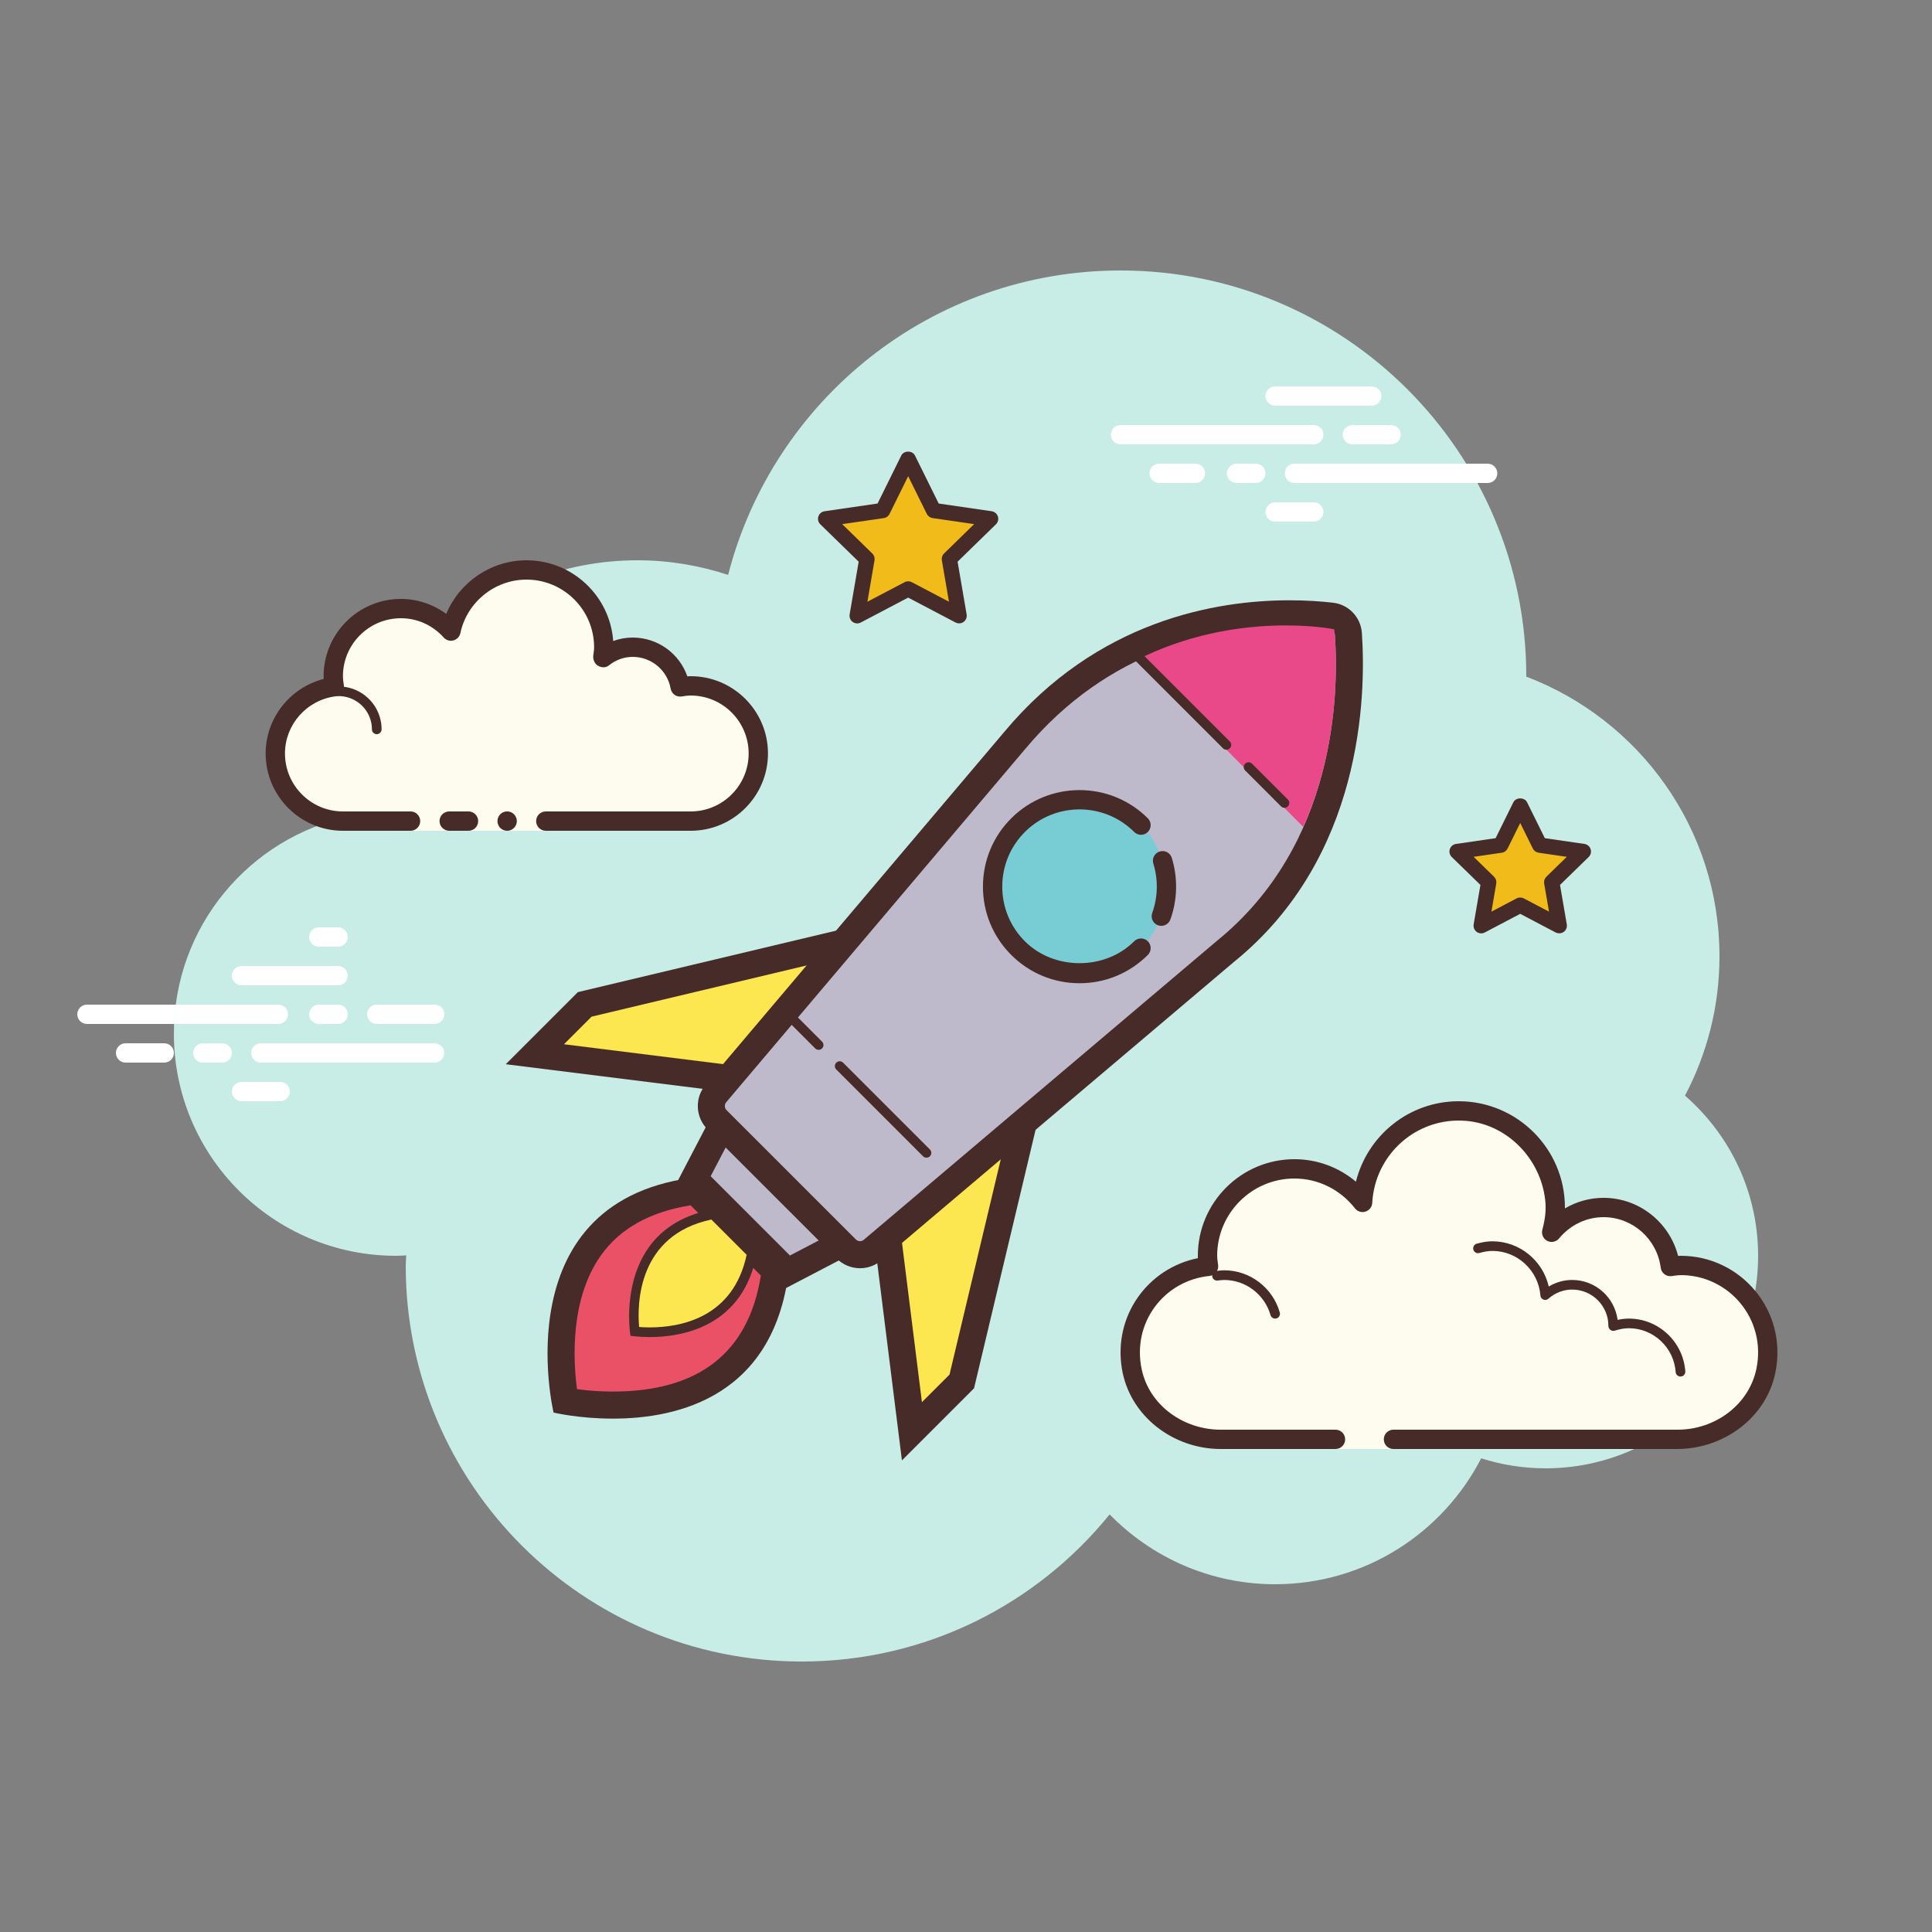 <svg xmlns="http://www.w3.org/2000/svg" xmlns:xlink="http://www.w3.org/1999/xlink" viewBox="0 0 100 100"><rect x="0" y="0" width="100" height="100" fill="#808080" stroke="none"/><path fill="#c7ede6" d="M87.215,56.71C88.35,54.555,89,52.105,89,49.5c0-6.621-4.159-12.257-10.001-14.478 C78.999,35.015,79,35.008,79,35c0-11.598-9.402-21-21-21c-9.784,0-17.981,6.701-20.313,15.757C36.211,29.272,34.638,29,33,29 c-7.692,0-14.023,5.793-14.89,13.252C12.906,43.353,9,47.969,9,53.5C9,59.851,14.149,65,20.5,65c0.177,0,0.352-0.012,0.526-0.022 C21.022,65.153,21,65.324,21,65.5C21,76.822,30.178,86,41.5,86c6.437,0,12.175-2.972,15.934-7.614C59.612,80.611,62.64,82,66,82 c4.65,0,8.674-2.65,10.666-6.518C77.718,75.817,78.837,76,80,76c6.075,0,11-4.925,11-11C91,61.689,89.53,58.727,87.215,56.71z"/><path fill="#fdfcef" d="M69,74h-5.75c-2.485,0.75-4.5-1.265-4.5-3.75c0-2.333,1.782-4.229,4.055-4.455 c-0.022-0.181-0.055-0.358-0.055-0.545c0-2.485,2.015-4.5,4.5-4.5c1.438,0,2.703,0.686,3.527,1.736 c0.14-2.636,2.302-4.736,4.973-4.736c2.761,0,5,2.239,5,5c0,0.446-0.077,0.87-0.187,1.282c0.642-0.777,1.6-1.282,2.687-1.282 c1.781,0,3.234,1.335,3.455,3.055c0.181-0.022,0.358-0.055,0.545-0.055c2.485,0,4.5,2.015,4.5,4.5s-2.015,4.5-4.5,3.75h-9.5H72v1 h-3V74z"/><path fill="#472b29" d="M75.5,57c3.033,0,5.5,2.467,5.5,5.5c0,0.016,0,0.031,0,0.047C81.602,62.192,82.29,62,83,62 c1.831,0,3.411,1.261,3.858,3.005C86.905,65.002,86.952,65,87,65c3.099,0,5.549,2.834,4.893,6.047 C91.413,73.398,89.204,75,86.804,75l-14.679,0c-0.276,0-0.5-0.224-0.5-0.5c0-0.276,0.224-0.5,0.5-0.5h14.718 c1.92,0,3.687-1.282,4.071-3.163C91.439,68.267,89.479,66,87,66c-0.117,0-0.23,0.017-0.343,0.032l-0.141,0.019 c-0.021,0.003-0.041,0.004-0.062,0.004c-0.246,0-0.462-0.185-0.495-0.437C85.768,64.125,84.496,63,83,63 c-0.885,0-1.723,0.401-2.301,1.1c-0.098,0.118-0.241,0.182-0.386,0.182c-0.078,0-0.156-0.018-0.228-0.056 c-0.209-0.107-0.314-0.346-0.254-0.573c0.16-0.6,0.202-1.069,0.147-1.549c-0.24-2.127-1.959-3.909-4.092-4.088 c-2.551-0.215-4.725,1.728-4.859,4.246c-0.011,0.208-0.15,0.387-0.349,0.45c-0.05,0.016-0.101,0.024-0.152,0.024 c-0.15,0-0.296-0.069-0.392-0.192C69.362,61.563,68.221,61,67,61c-2.206,0-4,1.794-4,4c0,0.117,0.017,0.23,0.032,0.343 l0.019,0.141c0.016,0.134-0.022,0.268-0.106,0.373c-0.084,0.105-0.207,0.172-0.34,0.185c-2.352,0.234-4.042,2.429-3.504,4.865 C59.509,72.76,61.275,74,63.173,74l5.952,0c0.276,0,0.5,0.224,0.5,0.5c0,0.276-0.224,0.5-0.5,0.5h-5.938 c-2.467,0-4.708-1.704-5.115-4.138c-0.462-2.763,1.344-5.22,3.931-5.74C62.001,65.082,62,65.041,62,65c0-2.757,2.243-5,5-5 c1.176,0,2.293,0.416,3.183,1.164C70.781,58.76,72.945,57,75.5,57L75.5,57z"/><path fill="#472b29" d="M77.25 64.25c1.403 0 2.609.999 2.913 2.341.367-.222.786-.341 1.212-.341 1.202 0 2.198.897 2.353 2.068.203-.045.396-.068.585-.068 1.529 0 2.811 1.2 2.918 2.732.009.138-.094.257-.232.267-.006 0-.012 0-.018 0-.13 0-.24-.101-.249-.232-.089-1.271-1.151-2.268-2.419-2.268-.229 0-.47.042-.738.127-.022.007-.045.01-.067.01-.055 0-.11-.02-.156-.054-.064-.047-.102-.129-.102-.209 0-1.034-.841-1.875-1.875-1.875-.447 0-.885.168-1.231.473-.047.041-.106.063-.165.063-.032 0-.063-.006-.093-.019-.088-.035-.148-.117-.155-.212-.102-1.292-1.191-2.305-2.479-2.305-.208 0-.425.034-.682.107-.023.007-.047.01-.07.01-.109 0-.207-.073-.239-.182-.038-.133.039-.271.172-.309C76.733 64.29 76.994 64.25 77.25 64.25L77.25 64.25zM63.367 65.75c1.326 0 2.508.897 2.874 2.182.038.133-.039.271-.172.309-.023.007-.046.01-.068.01-.109 0-.209-.072-.24-.182-.305-1.071-1.289-1.818-2.393-1.818-.117 0-.23.014-.342.029-.012.002-.023.003-.035.003-.121 0-.229-.092-.246-.217-.019-.137.077-.263.214-.281C63.092 65.766 63.228 65.75 63.367 65.75L63.367 65.75z"/><path fill="#fff" d="M14.405 53H4.5C4.224 53 4 52.776 4 52.5S4.224 52 4.5 52h9.905c.276 0 .5.224.5.5S14.682 53 14.405 53zM17.5 53h-1c-.276 0-.5-.224-.5-.5s.224-.5.5-.5h1c.276 0 .5.224.5.5S17.777 53 17.5 53zM22.491 55H13.5c-.276 0-.5-.224-.5-.5s.224-.5.5-.5h8.991c.276 0 .5.224.5.5S22.767 55 22.491 55zM11.5 55h-1c-.276 0-.5-.224-.5-.5s.224-.5.5-.5h1c.276 0 .5.224.5.5S11.777 55 11.5 55zM8.5 55h-2C6.224 55 6 54.776 6 54.5S6.224 54 6.5 54h2C8.776 54 9 54.224 9 54.5S8.777 55 8.5 55zM14.5 57h-2c-.276 0-.5-.224-.5-.5s.224-.5.5-.5h2c.276 0 .5.224.5.5S14.776 57 14.5 57zM17.5 48c-.177 0-.823 0-1 0-.276 0-.5.224-.5.5 0 .276.224.5.5.5.177 0 .823 0 1 0 .276 0 .5-.224.5-.5C18 48.224 17.776 48 17.5 48zM17.5 50c-.177 0-4.823 0-5 0-.276 0-.5.224-.5.5 0 .276.224.5.5.5.177 0 4.823 0 5 0 .276 0 .5-.224.5-.5C18 50.224 17.776 50 17.5 50zM22.5 52c-.177 0-2.823 0-3 0-.276 0-.5.224-.5.5 0 .276.224.5.5.5.177 0 2.823 0 3 0 .276 0 .5-.224.5-.5C23 52.224 22.776 52 22.5 52z"/><g><path fill="#fff" d="M68 23H58c-.276 0-.5-.224-.5-.5S57.724 22 58 22h10c.276 0 .5.224.5.5S68.276 23 68 23zM72 23h-2c-.276 0-.5-.224-.5-.5S69.724 22 70 22h2c.276 0 .5.224.5.5S72.276 23 72 23zM77 25H67c-.276 0-.5-.224-.5-.5S66.724 24 67 24h10c.276 0 .5.224.5.5S77.277 25 77 25zM65 25h-1c-.276 0-.5-.224-.5-.5S63.724 24 64 24h1c.276 0 .5.224.5.5S65.276 25 65 25zM61.875 25H60c-.276 0-.5-.224-.5-.5S59.724 24 60 24h1.875c.276 0 .5.224.5.5S62.151 25 61.875 25zM71 21h-5c-.276 0-.5-.224-.5-.5S65.724 20 66 20h5c.276 0 .5.224.5.5S71.277 21 71 21zM68 27h-2c-.276 0-.5-.224-.5-.5S65.724 26 66 26h2c.276 0 .5.224.5.5S68.276 27 68 27z"/></g><g><path fill="#fdfcef" d="M21.25,42.5c0,0-1.567,0-3.5,0s-3.5-1.567-3.5-3.5c0-1.781,1.335-3.234,3.055-3.455 C17.277,35.366,17.25,35.187,17.25,35c0-1.933,1.567-3.5,3.5-3.5c1.032,0,1.95,0.455,2.59,1.165 c0.384-1.808,1.987-3.165,3.91-3.165c2.209,0,4,1.791,4,4c0,0.191-0.03,0.374-0.056,0.558c0.428-0.344,0.965-0.558,1.556-0.558 c1.228,0,2.245,0.887,2.455,2.055c0.179-0.028,0.358-0.055,0.545-0.055c1.933,0,3.5,1.567,3.5,3.5s-1.567,3.5-3.5,3.5 s-7.5,0-7.5,0V43h-7V42.5z"/><path fill="#472b29" d="M19.5 38c.138 0 .25-.112.25-.25 0-1.223-.995-2.218-2.218-2.218-.034.009-.737-.001-1.244.136-.133.036-.212.173-.176.306.036.134.173.213.306.176.444-.12 1.1-.12 1.113-.118.948 0 1.719.771 1.719 1.718C19.25 37.888 19.362 38 19.5 38zM26.25 42A.5.5 0 1 0 26.25 43 .5.5 0 1 0 26.25 42z"/><path fill="#472b29" d="M17.75,43h3.5c0.276,0,0.5-0.224,0.5-0.5s-0.224-0.5-0.5-0.5h-3.5c-1.654,0-3-1.346-3-3 c0-1.496,1.125-2.768,2.618-2.959c0.134-0.018,0.255-0.088,0.336-0.196s0.115-0.244,0.094-0.377 C17.775,35.314,17.75,35.16,17.75,35c0-1.654,1.346-3,3-3c0.85,0,1.638,0.355,2.219,1c0.125,0.139,0.321,0.198,0.5,0.148 c0.182-0.049,0.321-0.195,0.36-0.379C24.17,31.165,25.609,30,27.25,30c1.93,0,3.5,1.57,3.5,3.5c0,0.143-0.021,0.28-0.041,0.418 c-0.029,0.203,0.063,0.438,0.242,0.54c0.179,0.102,0.396,0.118,0.556-0.01C31.872,34.155,32.301,34,32.75,34 c0.966,0,1.792,0.691,1.963,1.644c0.048,0.267,0.296,0.446,0.569,0.405C35.436,36.025,35.59,36,35.75,36c1.654,0,3,1.346,3,3 s-1.346,3-3,3h-7.5c-0.276,0-0.5,0.224-0.5,0.5s0.224,0.5,0.5,0.5h7.5c2.206,0,4-1.794,4-4s-1.794-4-4-4 c-0.059,0-0.116,0.002-0.174,0.006C35.162,33.82,34.039,33,32.75,33c-0.349,0-0.689,0.061-1.011,0.18 C31.574,30.847,29.624,29,27.25,29c-1.831,0-3.466,1.127-4.153,2.774C22.417,31.276,21.595,31,20.75,31c-2.206,0-4,1.794-4,4 c0,0.048,0.001,0.095,0.004,0.142C15.011,35.59,13.75,37.169,13.75,39C13.75,41.206,15.544,43,17.75,43z"/><path fill="#472b29" d="M23.25,42c0.159,0,0.841,0,1,0c0.276,0,0.5,0.224,0.5,0.5c0,0.276-0.224,0.5-0.5,0.5 c-0.159,0-0.841,0-1,0c-0.276,0-0.5-0.224-0.5-0.5C22.75,42.224,22.974,42,23.25,42z"/></g><g><path fill="#f1bc19" d="M78.685 41.701L79.694 43.746 81.951 44.074 80.318 45.665 80.703 47.912 78.685 46.851 76.667 47.912 77.053 45.665 75.42 44.074 77.676 43.746z"/><path fill="#472b29" d="M80.704,48.309c-0.064,0-0.126-0.015-0.185-0.045L78.686,47.3l-1.833,0.964 c-0.134,0.071-0.295,0.059-0.419-0.029c-0.121-0.088-0.183-0.239-0.158-0.389l0.351-2.042l-1.484-1.445 c-0.109-0.107-0.147-0.263-0.101-0.407c0.047-0.144,0.17-0.248,0.32-0.27l2.051-0.298l0.918-1.857c0.133-0.27,0.579-0.27,0.711,0 l0.918,1.857l2.05,0.298c0.15,0.023,0.273,0.126,0.32,0.27c0.047,0.144,0.008,0.302-0.101,0.407l-1.483,1.445l0.351,2.042 c0.025,0.15-0.035,0.301-0.158,0.389C80.867,48.283,80.786,48.309,80.704,48.309z M78.685,46.455c0.064,0,0.127,0.015,0.185,0.045 l1.306,0.686l-0.25-1.454c-0.023-0.129,0.02-0.26,0.115-0.353l1.056-1.03l-1.46-0.212c-0.128-0.019-0.24-0.101-0.298-0.217 l-0.653-1.323l-0.653,1.323c-0.058,0.117-0.169,0.199-0.298,0.217l-1.461,0.212l1.057,1.03c0.094,0.092,0.136,0.222,0.115,0.353 l-0.25,1.454L78.5,46.5C78.558,46.469,78.623,46.455,78.685,46.455z"/></g><g><path fill="#f1bc19" d="M47.008 23.751L48.326 26.424 51.275 26.852 49.141 28.932 49.645 31.87 47.008 30.483 44.369 31.87 44.873 28.932 42.739 26.852 45.688 26.424z"/><path fill="#472b29" d="M49.645,32.266c-0.064,0-0.126-0.015-0.185-0.045l-2.454-1.289l-2.452,1.289 c-0.135,0.071-0.296,0.059-0.419-0.029c-0.121-0.088-0.183-0.239-0.158-0.389l0.468-2.73l-1.985-1.934 c-0.109-0.107-0.147-0.263-0.101-0.407c0.047-0.143,0.17-0.248,0.32-0.27l2.744-0.399l1.226-2.484c0.133-0.27,0.579-0.27,0.711,0 l1.227,2.484l2.743,0.399c0.15,0.023,0.273,0.126,0.32,0.27c0.047,0.144,0.008,0.302-0.101,0.407l-1.984,1.934l0.468,2.73 c0.025,0.15-0.035,0.301-0.158,0.389C49.809,32.24,49.728,32.266,49.645,32.266z M47.007,30.087c0.064,0,0.126,0.015,0.185,0.045 l1.926,1.012L48.75,29c-0.023-0.129,0.02-0.26,0.115-0.353l1.557-1.519l-2.153-0.312c-0.128-0.019-0.24-0.101-0.298-0.217 l-0.964-1.951L46.043,26.6c-0.058,0.117-0.169,0.199-0.298,0.217l-2.154,0.312l1.559,1.519c0.094,0.092,0.136,0.222,0.115,0.353 l-0.368,2.144l1.925-1.012C46.879,30.101,46.944,30.087,47.007,30.087z"/></g><g><path fill="#fde751" d="M27.685 54.566L30.265 51.986 43.7 48.788 37.828 55.834z"/><path fill="#472b29" d="M41.815,49.956l-4.28,5.137l-8.343-1.043l1.428-1.428L41.815,49.956 M45.584,47.62L29.91,51.352 l-3.732,3.732l11.942,1.493L45.584,47.62L45.584,47.62z"/><path fill="#fde751" d="M45.934 63.94L52.98 58.068 49.781 71.503 47.202 74.083z"/><path fill="#472b29" d="M51.812,59.953l-2.665,11.195l-1.428,1.428l-1.043-8.343L51.812,59.953 M54.148,56.184 l-8.957,7.464l1.493,11.942l3.732-3.732L54.148,56.184L54.148,56.184z"/><path fill="#ea5167" d="M31.721,72.729c-1.068,0-1.967-0.123-2.471-0.209c-0.221-1.293-0.671-5.196,1.287-7.95 c1.156-1.626,2.99-2.609,5.455-2.924l4.131,4.131C39.389,71.512,35.168,72.729,31.721,72.729 C31.722,72.729,31.722,72.729,31.721,72.729z"/><path fill="#472b29" d="M35.745,62.387l1.818,1.818l1.818,1.818c-0.632,3.985-3.206,6.004-7.659,6.004 c-0.729,0-1.375-0.06-1.857-0.124c-0.2-1.521-0.362-4.677,1.247-6.935C32.097,63.586,33.654,62.719,35.745,62.387 M36.248,60.911 c-10.266,1.048-7.595,12.204-7.595,12.204s1.307,0.313,3.069,0.313c3.385,0,8.447-1.156,9.136-7.908 c-1.536-1.536-2.305-2.305-2.305-2.305S37.784,62.447,36.248,60.911L36.248,60.911z"/><path fill="#fde751" d="M33.629,68.955c-0.338,0-0.611-0.022-0.777-0.04c-0.112-0.953-0.359-5.222,4.051-6.063 l2.014,2.014C38.238,68.42,35.321,68.955,33.629,68.955L33.629,68.955z"/><path fill="#472b29" d="M36.82,63.123l0.913,0.913l0.913,0.912c-0.692,3.262-3.423,3.758-5.016,3.758 c-0.215,0-0.402-0.009-0.55-0.021C32.978,67.509,32.998,63.932,36.82,63.123 M36.987,62.582 c-5.318,0.918-4.356,6.556-4.356,6.556s0.398,0.068,0.999,0.068c1.663,0,4.883-0.519,5.557-4.424c-0.733-0.733-1.1-1.1-1.1-1.1 S37.72,63.315,36.987,62.582L36.987,62.582z"/><path fill="#bebacb" d="M35.926 61.013L37.671 57.667 44.101 64.097 40.755 65.842z"/><path fill="#472b29" d="M37.851,58.837l5.081,5.08l-2.045,1.067l-4.103-4.103L37.851,58.837 M37.492,56.498l-2.424,4.646 l5.556,5.556l4.647-2.425L37.492,56.498L37.492,56.498z"/><path fill="#bebacb" d="M44.515,64.942c-0.269,0-0.521-0.105-0.712-0.295l-6.69-6.69c-0.367-0.366-0.392-0.964-0.057-1.36 l15.459-18.262c4.529-5.426,10.238-6.564,14.231-6.564c0.742,0,1.473,0.041,2.171,0.121c0.474,0.055,0.841,0.441,0.874,0.92 c0.219,3.213,0.04,11.245-6.354,16.424L45.164,64.704C44.982,64.857,44.752,64.942,44.515,64.942L44.515,64.942z"/><path fill="#472b29" d="M66.747,32.471c0.715,0,1.419,0.039,2.091,0.116c0.138,0.016,0.246,0.13,0.255,0.272 c0.212,3.104,0.043,10.86-6.12,15.852L44.711,64.17c-0.071,0.06-0.146,0.072-0.197,0.072c-0.047,0-0.138-0.012-0.216-0.089 l-3.32-3.32l-0.051-0.051l-3.32-3.32c-0.111-0.111-0.119-0.292-0.017-0.413l15.465-18.27 C57.408,33.565,62.904,32.471,66.747,32.471 M66.747,31.071c-3.819,0-9.957,1.05-14.766,6.812L36.522,56.145 c-0.573,0.677-0.531,1.681,0.096,2.308l3.32,3.32l0.051,0.051l3.32,3.319c0.331,0.332,0.768,0.5,1.206,0.5 c0.391,0,0.782-0.133,1.102-0.404l18.262-15.459c6.657-5.392,6.833-13.771,6.612-17.016c-0.056-0.814-0.681-1.474-1.492-1.567 C68.405,31.128,67.639,31.071,66.747,31.071L66.747,31.071z"/><g><path fill="#78cdd4" d="M55.877 41.391A4.5 4.5 0 1 0 55.877 50.391A4.5 4.5 0 1 0 55.877 41.391Z"/></g><g><path fill="#472b29" d="M60.109,47.922c-0.056,0-0.114-0.01-0.17-0.029c-0.26-0.094-0.394-0.381-0.3-0.641 c0.294-0.815,0.315-1.723,0.057-2.552c-0.082-0.264,0.065-0.544,0.329-0.626c0.266-0.085,0.544,0.066,0.626,0.329 c0.322,1.036,0.296,2.169-0.072,3.188C60.506,47.795,60.314,47.922,60.109,47.922z"/></g><g><path fill="#472b29" d="M55.876,50.892c-1.335,0-2.591-0.521-3.535-1.465s-1.464-2.199-1.464-3.535s0.52-2.592,1.464-3.536 c1.95-1.948,5.122-1.948,7.071,0c0.195,0.195,0.195,0.512,0,0.707s-0.512,0.195-0.707,0c-1.56-1.559-4.097-1.558-5.657,0 c-0.755,0.756-1.171,1.761-1.171,2.829s0.416,2.073,1.171,2.828c1.511,1.512,4.146,1.512,5.657,0c0.195-0.195,0.512-0.195,0.707,0 s0.195,0.512,0,0.707C58.468,50.371,57.212,50.892,55.876,50.892z"/></g><g><path fill="#ea4989" d="M67.453,42.797c2.256-4.967,1.614-10.224,1.604-10.224c0-0.01-5.065-1.021-10.213,1.584 L67.453,42.797z"/></g><g><path fill="#472b29" d="M63.478,38.805c-0.064,0-0.128-0.024-0.177-0.073l-4.729-4.729c-0.098-0.098-0.098-0.256,0-0.354 s0.256-0.098,0.354,0l4.729,4.729c0.098,0.098,0.098,0.256,0,0.354C63.606,38.78,63.542,38.805,63.478,38.805z"/></g><g><path fill="#472b29" d="M66.483,41.811c-0.064,0-0.128-0.024-0.177-0.073l-1.856-1.856c-0.098-0.098-0.098-0.256,0-0.354 s0.256-0.098,0.354,0l1.856,1.856c0.098,0.098,0.098,0.256,0,0.354C66.611,41.786,66.547,41.811,66.483,41.811z"/></g></g><g><path fill="#472b29" d="M47.954,59.922c-0.064,0-0.128-0.024-0.177-0.073l-4.491-4.491c-0.098-0.098-0.098-0.256,0-0.354 s0.256-0.098,0.354,0l4.491,4.491c0.098,0.098,0.098,0.256,0,0.354C48.082,59.897,48.018,59.922,47.954,59.922z"/></g><g><path fill="#472b29" d="M42.372,54.34c-0.064,0-0.128-0.024-0.177-0.073l-1.763-1.764c-0.098-0.098-0.098-0.256,0-0.354 s0.256-0.098,0.354,0l1.763,1.764c0.098,0.098,0.098,0.256,0,0.354C42.5,54.315,42.436,54.34,42.372,54.34z"/></g></svg>